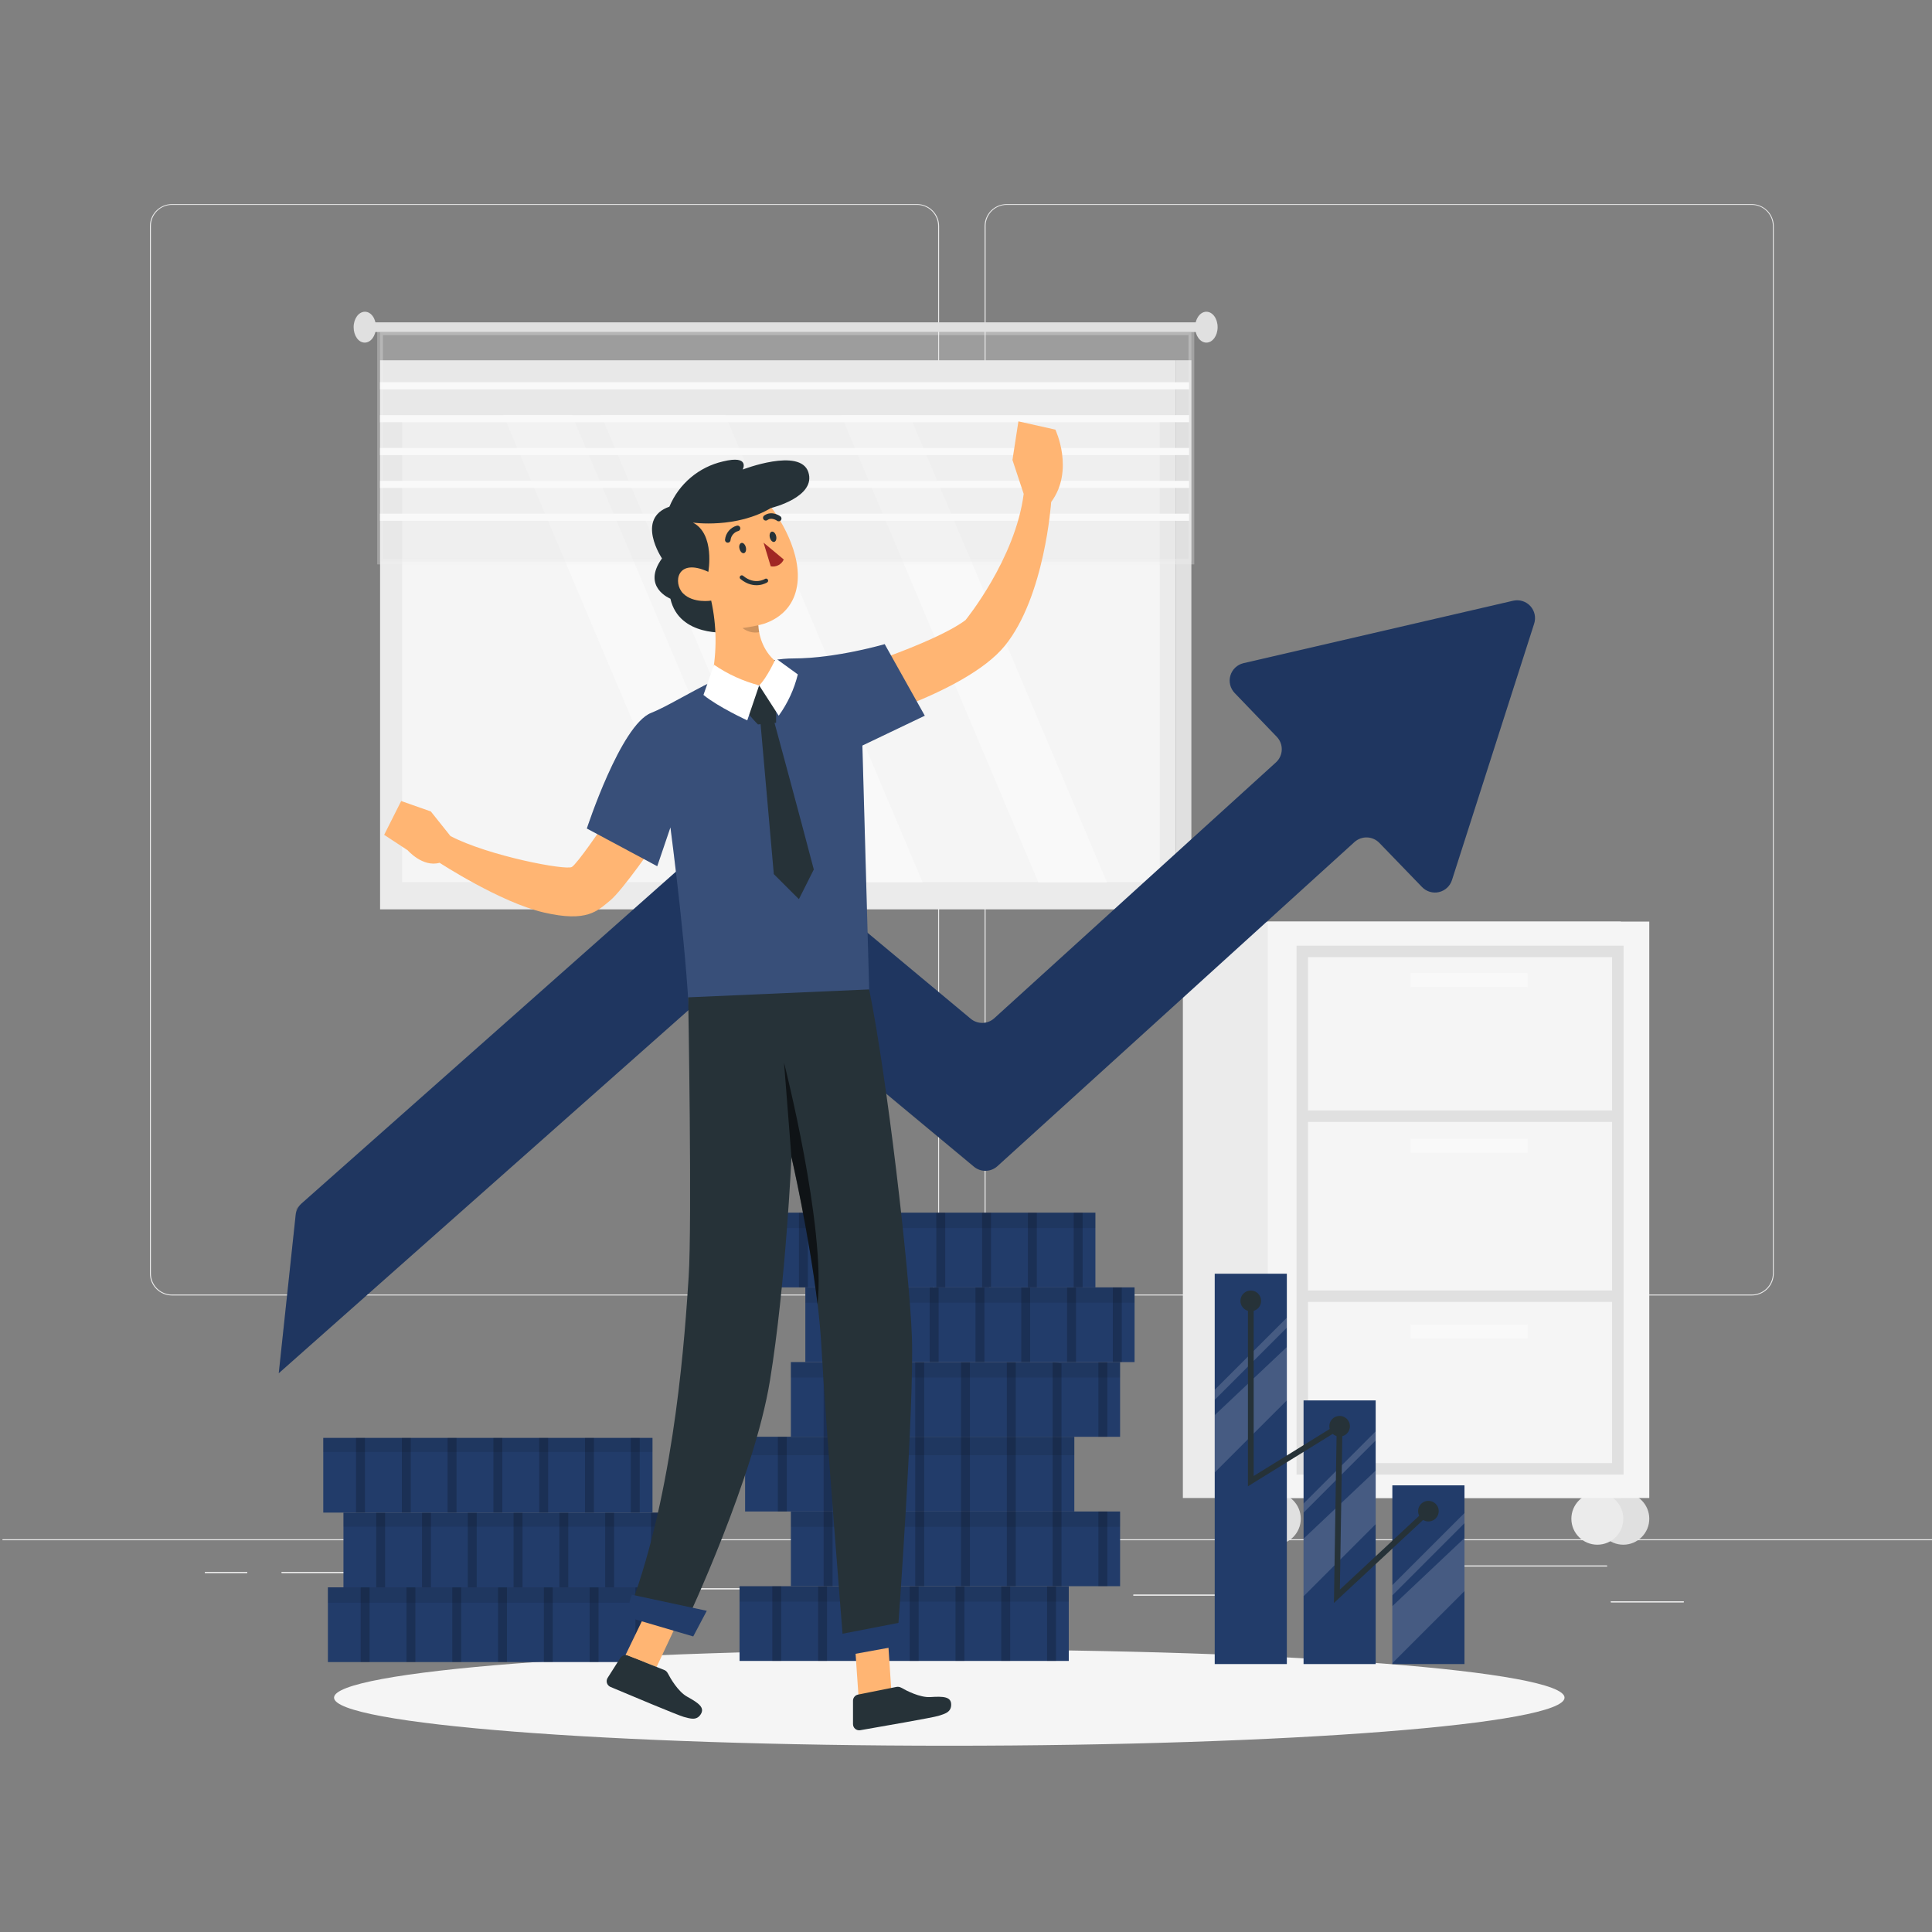 <svg width="337" height="337" viewBox="0 0 337 337" fill="none" xmlns="http://www.w3.org/2000/svg">
<rect x="0" y="0" width="337" height="337" fill="#808080" stroke="none"/>
<g clip-path="url(#clip0_1_2619)">
<path d="M337 268.495H0.43V268.664H337V268.495Z" fill="#EBEBEB"/>
<path d="M293.697 279.326H280.981V279.494H293.697V279.326Z" fill="#EBEBEB"/>
<path d="M217.531 278.155H197.694V278.323H217.531V278.155Z" fill="#EBEBEB"/>
<path d="M280.308 273.079H248.597V273.247H280.308V273.079Z" fill="#EBEBEB"/>
<path d="M43.128 274.21H35.743V274.378H43.128V274.21Z" fill="#EBEBEB"/>
<path d="M75.075 274.21H49.118V274.378H75.075V274.21Z" fill="#EBEBEB"/>
<path d="M151.988 277.051H115.537V277.219H151.988V277.051Z" fill="#EBEBEB"/>
<path d="M159.964 225.966H29.988C28.97 225.965 27.994 225.559 27.274 224.838C26.555 224.118 26.151 223.141 26.151 222.123V39.413C26.16 38.4 26.568 37.432 27.286 36.719C28.005 36.005 28.976 35.604 29.988 35.602H159.964C160.469 35.602 160.969 35.702 161.435 35.895C161.902 36.088 162.325 36.371 162.682 36.728C163.039 37.085 163.322 37.509 163.516 37.975C163.709 38.442 163.808 38.941 163.808 39.446V222.136C163.805 223.153 163.398 224.127 162.678 224.845C161.957 225.563 160.982 225.966 159.964 225.966ZM29.988 35.737C29.014 35.739 28.081 36.127 27.393 36.816C26.706 37.505 26.319 38.439 26.319 39.413V222.136C26.319 222.618 26.413 223.096 26.597 223.542C26.781 223.988 27.051 224.393 27.392 224.735C27.732 225.076 28.137 225.347 28.582 225.532C29.028 225.716 29.506 225.811 29.988 225.811H159.964C160.939 225.81 161.872 225.422 162.561 224.733C163.25 224.044 163.638 223.11 163.64 222.136V39.413C163.636 38.439 163.248 37.506 162.559 36.818C161.871 36.129 160.938 35.741 159.964 35.737H29.988Z" fill="#EBEBEB"/>
<path d="M305.571 225.966H175.588C174.571 225.966 173.595 225.563 172.875 224.845C172.154 224.127 171.748 223.153 171.744 222.136V39.413C171.755 38.4 172.164 37.431 172.884 36.718C173.603 36.005 174.575 35.604 175.588 35.602H305.571C306.582 35.608 307.55 36.01 308.267 36.723C308.983 37.436 309.391 38.402 309.401 39.413V222.136C309.4 223.151 308.995 224.125 308.278 224.842C307.56 225.56 306.586 225.965 305.571 225.966ZM175.588 35.737C174.614 35.741 173.682 36.129 172.993 36.818C172.305 37.506 171.916 38.439 171.913 39.413V222.136C171.914 223.11 172.302 224.044 172.991 224.733C173.68 225.422 174.614 225.81 175.588 225.811H305.571C306.545 225.81 307.479 225.422 308.168 224.733C308.857 224.044 309.245 223.11 309.247 222.136V39.413C309.243 38.439 308.855 37.506 308.166 36.818C307.478 36.129 306.545 35.741 305.571 35.737H175.588Z" fill="#EBEBEB"/>
<path d="M293.697 279.326H280.981V279.494H293.697V279.326Z" fill="#EBEBEB"/>
<path d="M217.531 278.155H197.694V278.323H217.531V278.155Z" fill="#EBEBEB"/>
<path d="M280.308 273.079H248.597V273.247H280.308V273.079Z" fill="#EBEBEB"/>
<path d="M43.128 274.21H35.743V274.378H43.128V274.21Z" fill="#EBEBEB"/>
<path d="M75.075 274.21H49.118V274.378H75.075V274.21Z" fill="#EBEBEB"/>
<path d="M151.988 277.051H115.537V277.219H151.988V277.051Z" fill="#EBEBEB"/>
<path d="M283.155 269.444C285.657 269.444 287.686 267.416 287.686 264.914C287.686 262.412 285.657 260.384 283.155 260.384C280.653 260.384 278.625 262.412 278.625 264.914C278.625 267.416 280.653 269.444 283.155 269.444Z" fill="#E0E0E0"/>
<path d="M278.625 269.444C281.127 269.444 283.156 267.416 283.156 264.914C283.156 262.412 281.127 260.384 278.625 260.384C276.123 260.384 274.095 262.412 274.095 264.914C274.095 267.416 276.123 269.444 278.625 269.444Z" fill="#EBEBEB"/>
<path d="M222.364 269.444C224.866 269.444 226.895 267.416 226.895 264.914C226.895 262.412 224.866 260.384 222.364 260.384C219.862 260.384 217.834 262.412 217.834 264.914C217.834 267.416 219.862 269.444 222.364 269.444Z" fill="#E0E0E0"/>
<path d="M282.718 160.753H206.33V261.299H282.718V160.753Z" fill="#EBEBEB"/>
<path d="M287.686 160.753H221.139V261.299H287.686V160.753Z" fill="#F5F5F5"/>
<path d="M282.2 165.956H227.157V256.211H282.2V165.956Z" stroke="#E0E0E0" stroke-width="2" stroke-miterlimit="10"/>
<path d="M227.157 194.699H282.718" stroke="#E0E0E0" stroke-width="2" stroke-miterlimit="10"/>
<path d="M227.157 226.094H282.718" stroke="#E0E0E0" stroke-width="2" stroke-miterlimit="10"/>
<path d="M266.462 169.732H246.019V172.169H266.462V169.732Z" fill="#F9F9F9"/>
<path d="M266.462 198.637H246.019V201.074H266.462V198.637Z" fill="#F9F9F9"/>
<path d="M266.462 231.035H246.019V233.472H266.462V231.035Z" fill="#F9F9F9"/>
<path d="M217.834 269.444C220.336 269.444 222.364 267.416 222.364 264.914C222.364 262.412 220.336 260.384 217.834 260.384C215.332 260.384 213.304 262.412 213.304 264.914C213.304 267.416 215.332 269.444 217.834 269.444Z" fill="#EBEBEB"/>
<path d="M205.112 62.844H66.297V158.619H205.112V62.844Z" fill="#EBEBEB"/>
<path d="M207.811 62.844H205.112V158.619H207.811V62.844Z" fill="#E0E0E0"/>
<path d="M202.292 72.497H70.141V153.873H202.292V72.497Z" fill="#F5F5F5"/>
<path d="M134.177 153.873H122.215L87.784 72.369H99.746L134.177 153.873Z" fill="#F9F9F9"/>
<path d="M160.914 153.873H139.239L104.808 72.369H126.496L160.914 153.873Z" fill="#F9F9F9"/>
<path d="M193.083 153.9H181.114L146.697 72.403H158.652L193.083 153.9Z" fill="#F9F9F9"/>
<path opacity="0.3" d="M207.818 57.944H66.297V97.949H207.818V57.944Z" fill="#E0E0E0" stroke="#F0F0F0" stroke-miterlimit="10"/>
<path d="M207.414 89.602H66.297V90.84H207.414V89.602Z" fill="#F9F9F9"/>
<path d="M207.414 83.873H66.297V85.112H207.414V83.873Z" fill="#F9F9F9"/>
<path d="M207.414 78.138H66.297V79.377H207.414V78.138Z" fill="#F9F9F9"/>
<path d="M207.414 72.41H66.297V73.648H207.414V72.41Z" fill="#F9F9F9"/>
<path d="M207.414 66.675H66.297V67.913H207.414V66.675Z" fill="#F9F9F9"/>
<path d="M210.429 56.227H64.621V57.91H210.429V56.227Z" fill="#E0E0E0"/>
<path d="M65.577 57.069C65.577 58.57 64.695 59.762 63.618 59.762C62.541 59.762 61.686 58.563 61.686 57.069C61.686 55.575 62.568 54.377 63.652 54.377C64.735 54.377 65.577 55.561 65.577 57.069Z" fill="#E0E0E0"/>
<path d="M212.389 57.069C212.389 58.57 211.507 59.762 210.43 59.762C209.353 59.762 208.464 58.543 208.464 57.069C208.464 55.595 209.346 54.377 210.43 54.377C211.513 54.377 212.389 55.561 212.389 57.069Z" fill="#E0E0E0"/>
<path d="M165.585 304.508C224.856 304.508 272.904 300.753 272.904 296.121C272.904 291.489 224.856 287.734 165.585 287.734C106.315 287.734 58.267 291.489 58.267 296.121C58.267 300.753 106.315 304.508 165.585 304.508Z" fill="#F5F5F5"/>
<path d="M267.606 108.773L253.262 153.523C253.098 154.036 252.804 154.498 252.408 154.863C252.012 155.228 251.529 155.485 251.004 155.607C250.48 155.729 249.932 155.713 249.416 155.56C248.9 155.407 248.432 155.123 248.058 154.735L240.6 147.014C240.036 146.433 239.27 146.094 238.461 146.068C237.652 146.042 236.865 146.33 236.265 146.872L173.979 203.416C173.423 203.92 172.703 204.207 171.953 204.223C171.202 204.239 170.471 203.984 169.893 203.504L130.346 170.621C129.775 170.151 129.055 169.899 128.315 169.912C127.575 169.924 126.863 170.199 126.308 170.688L48.621 239.537L51.569 211.938C51.645 211.159 52.013 210.437 52.599 209.919L125.91 144.947C126.467 144.461 127.179 144.187 127.919 144.176C128.658 144.165 129.378 144.417 129.949 144.887L169.335 177.709C169.912 178.189 170.643 178.444 171.394 178.428C172.145 178.412 172.864 178.126 173.421 177.621L222.56 132.986C222.869 132.705 223.118 132.365 223.293 131.987C223.468 131.608 223.565 131.198 223.578 130.781C223.592 130.364 223.521 129.948 223.37 129.559C223.219 129.17 222.992 128.815 222.701 128.516L215.364 120.883C214.98 120.486 214.709 119.995 214.577 119.459C214.445 118.924 214.458 118.362 214.614 117.833C214.77 117.304 215.064 116.826 215.465 116.448C215.867 116.069 216.361 115.804 216.899 115.679L263.938 104.788C264.474 104.662 265.034 104.681 265.561 104.843C266.088 105.005 266.562 105.304 266.935 105.709C267.308 106.115 267.567 106.612 267.685 107.15C267.803 107.688 267.776 108.248 267.606 108.773Z" fill="#223C6A"/>
<path opacity="0.1" d="M267.586 108.847L253.289 153.476C253.12 153.995 252.821 154.463 252.418 154.832C252.016 155.201 251.525 155.46 250.993 155.584C250.461 155.707 249.906 155.69 249.383 155.536C248.859 155.381 248.384 155.094 248.004 154.701L240.6 147.068C240.028 146.477 239.25 146.132 238.429 146.104C237.607 146.077 236.807 146.369 236.198 146.92L173.979 203.416C173.365 203.977 172.555 204.272 171.724 204.237C171.028 204.215 170.359 203.959 169.826 203.51L130.367 170.668C129.784 170.189 129.05 169.933 128.296 169.944C127.542 169.955 126.816 170.233 126.247 170.728L48.621 239.537L51.697 210.773L125.884 145.028C126.451 144.53 127.177 144.251 127.932 144.239C128.687 144.228 129.421 144.486 130.003 144.967L146.771 158.922L169.301 177.709C169.888 178.193 170.63 178.451 171.391 178.435C172.152 178.419 172.881 178.13 173.448 177.621L222.566 133.012C222.881 132.729 223.136 132.384 223.314 132C223.493 131.616 223.592 131.199 223.606 130.775C223.619 130.352 223.548 129.93 223.395 129.535C223.241 129.139 223.01 128.779 222.715 128.475L215.438 120.943C215.05 120.54 214.775 120.042 214.642 119.498C214.51 118.955 214.523 118.386 214.682 117.85C214.841 117.313 215.139 116.828 215.546 116.445C215.953 116.061 216.455 115.792 217 115.666L263.877 104.801C264.42 104.679 264.986 104.702 265.518 104.869C266.049 105.036 266.527 105.339 266.903 105.75C267.279 106.16 267.541 106.663 267.661 107.207C267.781 107.75 267.755 108.316 267.586 108.847Z" fill="black"/>
<path d="M186.426 276.687H129V289.719H186.426V276.687Z" fill="#223C6A"/>
<path opacity="0.2" d="M136.27 276.687H134.715V289.719H136.27V276.687Z" fill="black"/>
<path opacity="0.2" d="M144.261 276.687H142.706V289.719H144.261V276.687Z" fill="black"/>
<path opacity="0.2" d="M152.244 289.719H150.689V276.687L152.244 276.916V289.719Z" fill="black"/>
<path opacity="0.2" d="M160.234 276.687H158.679V289.719H160.234V276.687Z" fill="black"/>
<path opacity="0.2" d="M168.224 276.687H166.669V289.719H168.224V276.687Z" fill="black"/>
<path opacity="0.2" d="M176.207 276.687H174.652V289.719H176.207V276.687Z" fill="black"/>
<path opacity="0.2" d="M184.198 276.687H182.643V289.719H184.198V276.687Z" fill="black"/>
<path opacity="0.09" d="M186.426 276.687H129V279.373H186.426V276.687Z" fill="black"/>
<path d="M195.378 263.649H137.953V276.681H195.378V263.649Z" fill="#223C6A"/>
<path opacity="0.2" d="M145.223 263.649H143.668V276.681H145.223V263.649Z" fill="black"/>
<path opacity="0.2" d="M153.213 263.649H151.658V276.681H153.213V263.649Z" fill="black"/>
<path opacity="0.2" d="M161.203 263.649H159.648V276.681H161.203V263.649Z" fill="black"/>
<path opacity="0.2" d="M169.187 263.649H167.632V276.681H169.187V263.649Z" fill="black"/>
<path opacity="0.2" d="M177.177 263.649H175.622V276.681H177.177V263.649Z" fill="black"/>
<path opacity="0.2" d="M185.16 263.649H183.605V276.681H185.16V263.649Z" fill="black"/>
<path opacity="0.2" d="M193.15 263.649H191.595V276.681H193.15V263.649Z" fill="black"/>
<path opacity="0.09" d="M195.378 263.649H137.953V266.335H195.378V263.649Z" fill="black"/>
<path d="M187.395 250.617H129.97V263.649H187.395V250.617Z" fill="#223C6A"/>
<path opacity="0.2" d="M137.24 250.617H135.685V263.649H137.24V250.617Z" fill="black"/>
<path opacity="0.2" d="M145.223 263.655H143.668V250.63L145.223 250.617V263.655Z" fill="black"/>
<path opacity="0.2" d="M153.213 250.617H151.658V263.649H153.213V250.617Z" fill="black"/>
<path opacity="0.2" d="M161.203 250.617H159.648V263.649H161.203V250.617Z" fill="black"/>
<path opacity="0.2" d="M169.187 263.655H167.632V250.617L169.187 250.63V263.655Z" fill="black"/>
<path opacity="0.2" d="M177.177 250.617H175.622V263.649H177.177V250.617Z" fill="black"/>
<path opacity="0.2" d="M185.16 250.617H183.605V263.649H185.16V250.617Z" fill="black"/>
<path opacity="0.09" d="M187.395 250.617H129.97V253.827H187.395V250.617Z" fill="black"/>
<path d="M195.378 237.591H137.953V250.623H195.378V237.591Z" fill="#223C6A"/>
<path opacity="0.2" d="M145.223 237.591H143.668V250.623H145.223V237.591Z" fill="black"/>
<path opacity="0.2" d="M153.213 237.591H151.658V250.623H153.213V237.591Z" fill="black"/>
<path opacity="0.2" d="M161.203 237.591H159.648V250.623H161.203V237.591Z" fill="black"/>
<path opacity="0.2" d="M169.187 237.591H167.632V250.623H169.187V237.591Z" fill="black"/>
<path opacity="0.2" d="M177.177 237.591H175.622V250.623H177.177V237.591Z" fill="black"/>
<path opacity="0.2" d="M185.16 250.617L183.605 250.63V237.591L185.16 237.827V250.617Z" fill="black"/>
<path opacity="0.2" d="M193.15 237.591H191.595V250.623H193.15V237.591Z" fill="black"/>
<path opacity="0.09" d="M195.378 237.591H137.953V240.277H195.378V237.591Z" fill="black"/>
<path d="M197.903 224.559H140.477V237.591H197.903V224.559Z" fill="#223C6A"/>
<path opacity="0.2" d="M147.747 224.559H146.192V237.591H147.747V224.559Z" fill="black"/>
<path opacity="0.2" d="M155.731 224.559H154.176V237.591H155.731V224.559Z" fill="black"/>
<path opacity="0.2" d="M163.721 224.559H162.166V237.591H163.721V224.559Z" fill="black"/>
<path opacity="0.2" d="M171.711 224.559H170.156V237.591H171.711V224.559Z" fill="black"/>
<path opacity="0.2" d="M179.694 224.559H178.139V237.591H179.694V224.559Z" fill="black"/>
<path opacity="0.2" d="M187.684 224.559H186.129V237.591H187.684V224.559Z" fill="black"/>
<path opacity="0.2" d="M195.668 224.559H194.113V237.591H195.668V224.559Z" fill="black"/>
<path opacity="0.09" d="M197.903 224.559H140.477V227.245H197.903V224.559Z" fill="black"/>
<path d="M191.071 211.527H133.645V224.559H191.071V211.527Z" fill="#223C6A"/>
<path opacity="0.2" d="M140.915 211.527H139.36V224.559H140.915V211.527Z" fill="black"/>
<path opacity="0.2" d="M148.905 211.527H147.35V224.559H148.905V211.527Z" fill="black"/>
<path opacity="0.2" d="M156.888 211.527H155.333V224.559H156.888V211.527Z" fill="black"/>
<path opacity="0.2" d="M164.878 211.527H163.323V224.559H164.878V211.527Z" fill="black"/>
<path opacity="0.2" d="M172.862 211.527H171.307V224.559H172.862V211.527Z" fill="black"/>
<path opacity="0.2" d="M180.852 211.527H179.297V224.559H180.852V211.527Z" fill="black"/>
<path opacity="0.2" d="M188.842 211.527H187.287V224.559H188.842V211.527Z" fill="black"/>
<path opacity="0.09" d="M191.071 211.527H133.645V214.213H191.071V211.527Z" fill="black"/>
<path d="M114.622 276.882H57.196V289.914H114.622V276.882Z" fill="#223C6A"/>
<path opacity="0.2" d="M64.466 276.882H62.911V289.914H64.466V276.882Z" fill="black"/>
<path opacity="0.2" d="M72.457 276.882H70.902V289.914H72.457V276.882Z" fill="black"/>
<path opacity="0.2" d="M80.447 276.882H78.892V289.914H80.447V276.882Z" fill="black"/>
<path opacity="0.2" d="M88.43 276.882H86.875V289.914H88.43V276.882Z" fill="black"/>
<path opacity="0.2" d="M96.42 276.882H94.865V289.914H96.42V276.882Z" fill="black"/>
<path opacity="0.2" d="M104.404 276.882H102.849V289.914H104.404V276.882Z" fill="black"/>
<path opacity="0.2" d="M112.394 276.882H110.839V289.914H112.394V276.882Z" fill="black"/>
<path opacity="0.09" d="M114.622 276.882H57.196V279.568H114.622V276.882Z" fill="black"/>
<path d="M117.335 263.851H59.909V276.883H117.335V263.851Z" fill="#223C6A"/>
<path opacity="0.2" d="M67.179 263.851H65.624V276.883H67.179V263.851Z" fill="black"/>
<path opacity="0.2" d="M75.169 263.851H73.614V276.883H75.169V263.851Z" fill="black"/>
<path opacity="0.2" d="M83.152 263.851H81.597V276.883H83.152V263.851Z" fill="black"/>
<path opacity="0.2" d="M91.143 263.851H89.588V276.883H91.143V263.851Z" fill="black"/>
<path opacity="0.2" d="M99.126 263.851H97.572V276.883H99.126V263.851Z" fill="black"/>
<path opacity="0.2" d="M107.116 263.851H105.562V276.883H107.116V263.851Z" fill="black"/>
<path opacity="0.2" d="M115.106 263.851H113.552V276.883H115.106V263.851Z" fill="black"/>
<path opacity="0.09" d="M117.335 263.851H59.909V266.307H117.335V263.851Z" fill="black"/>
<path d="M113.814 250.812H56.389V263.844H113.814V250.812Z" fill="#223C6A"/>
<path opacity="0.2" d="M63.658 250.812H62.103V263.844H63.658V250.812Z" fill="black"/>
<path opacity="0.2" d="M71.648 250.812H70.094V263.844H71.648V250.812Z" fill="black"/>
<path opacity="0.2" d="M79.632 250.812H78.077V263.844H79.632V250.812Z" fill="black"/>
<path opacity="0.2" d="M87.622 250.812H86.067V263.844H87.622V250.812Z" fill="black"/>
<path opacity="0.2" d="M95.613 250.812H94.058V263.844H95.613V250.812Z" fill="black"/>
<path opacity="0.2" d="M103.596 250.812H102.041V263.844H103.596V250.812Z" fill="black"/>
<path opacity="0.2" d="M111.586 250.812H110.031V263.844H111.586V250.812Z" fill="black"/>
<path opacity="0.09" d="M113.814 250.812H56.389V253.269H113.814V250.812Z" fill="black"/>
<path d="M239.961 244.276H227.38V290.265H239.961V244.276Z" fill="#223C6A"/>
<g opacity="0.4">
<path opacity="0.4" d="M239.961 256.513V265.863L227.38 278.444V268.388L239.961 256.513Z" fill="white"/>
<path opacity="0.4" d="M239.961 249.674V251.263L227.38 263.851V262.262L239.961 249.674Z" fill="white"/>
</g>
<path d="M255.449 259.091H242.868V290.264H255.449V259.091Z" fill="#223C6A"/>
<g opacity="0.4">
<path opacity="0.4" d="M255.449 268.28V277.535L242.868 290.11V280.161L255.449 268.28Z" fill="white"/>
<path opacity="0.4" d="M255.449 263.918V265.695L242.868 278.283V276.492L255.449 263.918Z" fill="white"/>
</g>
<path d="M224.465 222.176H211.884V290.264H224.465V222.176Z" fill="#223C6A"/>
<g opacity="0.4">
<path opacity="0.4" d="M224.471 234.959V244.262L211.884 256.843V246.84L224.471 234.959Z" fill="white"/>
<path opacity="0.4" d="M224.471 229.844V231.58L211.884 244.175V242.424L224.471 229.844Z" fill="white"/>
</g>
<path d="M219.705 227.871C219.516 228.174 219.242 228.414 218.916 228.561C218.591 228.707 218.229 228.754 217.877 228.695C217.525 228.636 217.199 228.474 216.939 228.23C216.679 227.985 216.497 227.669 216.417 227.321C216.337 226.973 216.362 226.609 216.489 226.276C216.615 225.942 216.838 225.653 217.129 225.446C217.42 225.239 217.765 225.123 218.122 225.113C218.479 225.102 218.831 225.198 219.133 225.387C219.537 225.642 219.823 226.046 219.93 226.512C220.038 226.977 219.957 227.465 219.705 227.871Z" fill="#263238"/>
<path d="M235.195 249.735C235.006 250.035 234.732 250.273 234.408 250.418C234.084 250.563 233.724 250.609 233.374 250.549C233.024 250.49 232.699 250.329 232.441 250.085C232.182 249.841 232.002 249.527 231.922 249.181C231.843 248.835 231.867 248.473 231.993 248.141C232.119 247.809 232.34 247.522 232.629 247.315C232.918 247.109 233.261 246.992 233.616 246.981C233.971 246.97 234.321 247.064 234.623 247.251C234.824 247.376 234.998 247.54 235.136 247.732C235.274 247.925 235.372 248.143 235.425 248.374C235.478 248.605 235.485 248.844 235.446 249.077C235.406 249.311 235.321 249.534 235.195 249.735Z" fill="#263238"/>
<path d="M250.683 264.544C250.495 264.845 250.221 265.084 249.897 265.23C249.573 265.376 249.213 265.423 248.863 265.364C248.512 265.305 248.187 265.144 247.928 264.9C247.669 264.657 247.488 264.342 247.408 263.996C247.328 263.649 247.353 263.287 247.479 262.955C247.604 262.622 247.826 262.335 248.115 262.128C248.405 261.922 248.749 261.806 249.104 261.795C249.459 261.784 249.81 261.878 250.111 262.067C250.312 262.191 250.486 262.354 250.624 262.546C250.762 262.738 250.86 262.956 250.913 263.186C250.966 263.416 250.973 263.655 250.934 263.888C250.895 264.121 250.809 264.344 250.683 264.544Z" fill="#263238"/>
<path d="M249.162 263.574L233.195 278.444L233.667 248.779L218.178 258.358V226.915" stroke="#263238" stroke-miterlimit="10"/>
<path d="M105.05 144.241C105.05 144.241 100.762 150.568 99.759 151.221C98.756 151.874 85.219 149.303 78.575 145.836L75.149 141.541L69.979 139.724L67.01 145.62L71.11 148.313C71.11 148.313 73.735 151.335 76.677 150.494C76.677 150.494 87.258 157.4 94.852 159.164C102.445 160.928 104.201 158.888 106.416 157.084C108.631 155.28 114.494 146.724 114.494 146.724L105.05 144.241Z" fill="#FFB573"/>
<path d="M145.741 117.625C145.741 117.625 162.677 112.455 168.412 108.167C168.412 108.167 177.116 97.518 178.563 86.148L176.604 80.232L177.641 73.5L184.09 74.941C184.09 74.941 187.455 82.022 183.356 87.569C183.356 87.569 182.259 104.047 175.278 112.637C168.298 121.226 146.461 126.968 146.461 126.968L145.741 117.625Z" fill="#FFB573"/>
<path d="M151.813 179.856L150.426 130.044L161.311 124.841L154.317 112.361C154.317 112.361 145.829 114.851 138.478 114.851C128.711 114.851 118.883 122.256 113.572 124.356C108.261 126.456 102.364 144.516 102.364 144.516L114.642 151.093L116.944 144.321C116.944 144.321 120.249 169.349 120.263 180.327L151.813 179.856Z" fill="#223C6A"/>
<path opacity="0.1" d="M151.813 179.856L150.426 130.044L161.311 124.841L154.317 112.361C154.317 112.361 145.829 114.851 138.478 114.851C128.711 114.851 118.883 122.256 113.572 124.356C108.261 126.456 102.364 144.516 102.364 144.516L114.642 151.093L116.944 144.321C116.944 144.321 120.249 169.349 120.263 180.327L151.813 179.856Z" fill="white"/>
<path d="M126.981 110.308C126.981 110.308 118.479 111.196 116.937 104.431C116.937 104.431 111.862 102.412 115.47 97.403C115.47 97.403 110.798 90.45 116.762 88.383C117.578 86.421 118.849 84.681 120.472 83.309C122.095 81.937 124.021 80.972 126.092 80.494C130.918 79.309 129.552 81.901 129.552 81.901C129.552 81.901 139.562 78.031 140.995 82.345C142.429 86.66 134.634 88.572 134.634 88.572L126.981 110.308Z" fill="#263238"/>
<path d="M132.272 109.049C132.297 109.453 132.346 109.855 132.42 110.254C132.763 112.273 134.15 115.491 137.515 116.554C137.515 116.554 137.98 120.149 132.42 119.529C126.86 118.91 124.214 117.921 124.214 117.921C125.066 113.572 125.011 109.094 124.053 104.767C124.053 104.767 120.916 105.292 119.145 103.502C117.375 101.711 118.015 97.181 123.554 99.746C123.554 99.746 124.753 93.142 120.862 91.157C120.862 91.157 128.482 92.26 134.574 88.552C134.574 88.552 139.831 95.283 139.097 101.711C138.364 108.14 132.272 109.049 132.272 109.049Z" fill="#FFB573"/>
<path d="M133.624 101.287C133.624 101.287 131.645 102.573 129.39 100.715" stroke="#263238" stroke-width="0.722" stroke-linecap="round" stroke-linejoin="round"/>
<path d="M129 95.734C129.121 96.225 129.464 96.562 129.767 96.488C130.07 96.414 130.218 95.956 130.097 95.465C129.976 94.973 129.633 94.63 129.33 94.704C129.027 94.778 128.845 95.243 129 95.734Z" fill="#263238"/>
<path d="M134.284 93.762C134.405 94.26 134.748 94.596 135.051 94.522C135.354 94.448 135.502 93.984 135.381 93.492C135.26 93.001 134.917 92.664 134.614 92.739C134.311 92.812 134.163 93.27 134.284 93.762Z" fill="#263238"/>
<path d="M128.65 92.16C128.195 92.285 127.789 92.545 127.485 92.906C127.181 93.266 126.994 93.71 126.947 94.179" stroke="#263238" stroke-width="0.963" stroke-linecap="round" stroke-linejoin="round"/>
<path d="M135.832 90.45C135.832 90.45 134.634 89.555 133.577 90.322" stroke="#263238" stroke-width="0.963" stroke-linecap="round" stroke-linejoin="round"/>
<path d="M134.439 98.783L133.187 94.657L136.714 97.592C136.524 98.017 136.196 98.366 135.783 98.582C135.371 98.799 134.897 98.869 134.439 98.783Z" fill="#A02724"/>
<path opacity="0.19" d="M132.419 110.274C131.912 110.366 131.39 110.349 130.89 110.224C130.39 110.098 129.922 109.868 129.518 109.547C130.548 109.439 132.271 109.069 132.271 109.069C132.296 109.473 132.346 109.875 132.419 110.274Z" fill="black"/>
<path d="M135.408 119.624L135.374 126.072L132.21 126.362C132.21 126.362 129.794 123.992 129.639 122.754C129.484 121.515 133.119 118.264 135.408 119.624Z" fill="#263238"/>
<path d="M134.917 125.413C134.917 125.413 139.669 142.914 141.951 151.665L139.353 156.841L134.977 152.473L132.615 125.702L134.917 125.413Z" fill="#263238"/>
<path d="M156.652 284.065L147.013 285.579C147.013 285.579 144.044 248.752 143.284 234.939C143.156 232.55 142.913 230.005 142.611 227.42C141.116 215.021 138.06 201.767 138.06 201.767C138.06 201.767 137.064 223.879 134.304 240.809C131.544 257.738 119.865 282.544 119.865 282.544L110.697 278.323C117.859 257.833 119.502 232.314 120.121 222.769C120.74 213.224 120.04 173.966 120.04 173.966L151.61 172.586C154.66 187.449 158.625 221.423 159.062 233.169C159.5 244.915 156.652 284.065 156.652 284.065Z" fill="#263238"/>
<path d="M154.943 286.865L155.454 294.606L149.753 295.892L149.154 287.235L154.943 286.865Z" fill="#FFB573"/>
<path d="M158.187 282.799L145.983 285.162L146.582 288.952L157.958 286.885L158.187 282.799Z" fill="#223C6A"/>
<path d="M117.893 283.6L114.527 290.776L109.109 288.683L112.723 281.204L117.893 283.6Z" fill="#FFB573"/>
<path d="M109.479 288.777L115.833 291.281C116.109 291.387 116.337 291.591 116.473 291.853C116.958 292.789 118.284 295.084 119.872 295.959C121.892 297.077 122.962 297.858 122.235 299.015C121.508 300.173 120.404 299.776 119.273 299.48C118.351 299.237 109.661 295.596 106.483 294.25C106.338 294.188 106.208 294.096 106.102 293.979C105.996 293.862 105.917 293.723 105.87 293.573C105.824 293.422 105.81 293.263 105.831 293.107C105.852 292.95 105.907 292.801 105.992 292.668L108.193 289.208C108.327 289.001 108.528 288.846 108.761 288.768C108.994 288.69 109.247 288.693 109.479 288.777Z" fill="#263238"/>
<path d="M149.631 295.596L156.363 294.25C156.651 294.194 156.95 294.244 157.204 294.391C158.12 294.909 160.469 296.134 162.28 296.02C164.575 295.872 165.901 295.953 165.915 297.319C165.928 298.686 164.784 298.948 163.666 299.305C162.764 299.594 153.482 301.21 150.056 301.802C149.9 301.83 149.741 301.823 149.589 301.782C149.436 301.741 149.295 301.668 149.174 301.566C149.053 301.465 148.956 301.338 148.89 301.195C148.824 301.052 148.79 300.896 148.79 300.739V296.632C148.796 296.391 148.881 296.158 149.034 295.97C149.186 295.783 149.396 295.651 149.631 295.596Z" fill="#263238"/>
<path d="M123.285 280.975L110.206 278.168L109.055 281.958L120.922 285.445L123.285 280.975Z" fill="#223C6A"/>
<path opacity="0.61" d="M142.604 227.521C141.109 215.129 138.053 201.868 138.053 201.868L136.761 185.369C136.761 185.369 144.058 213.87 142.604 227.521Z" fill="black"/>
<path d="M124.55 115.955C126.946 117.599 129.609 118.815 132.419 119.55L130.346 125.655C130.346 125.655 125.277 123.326 122.706 121.219L124.55 115.955Z" fill="white"/>
<path d="M132.419 119.55L135.832 124.841C137.396 122.677 138.527 120.231 139.164 117.638L135.327 114.851C135.327 114.851 133.712 118.378 132.419 119.55Z" fill="white"/>
</g>
<defs>
<clipPath id="clip0_1_2619">
<rect width="336.57" height="336.57" fill="white" transform="translate(0.43 0)"/>
</clipPath>
</defs>
</svg>
